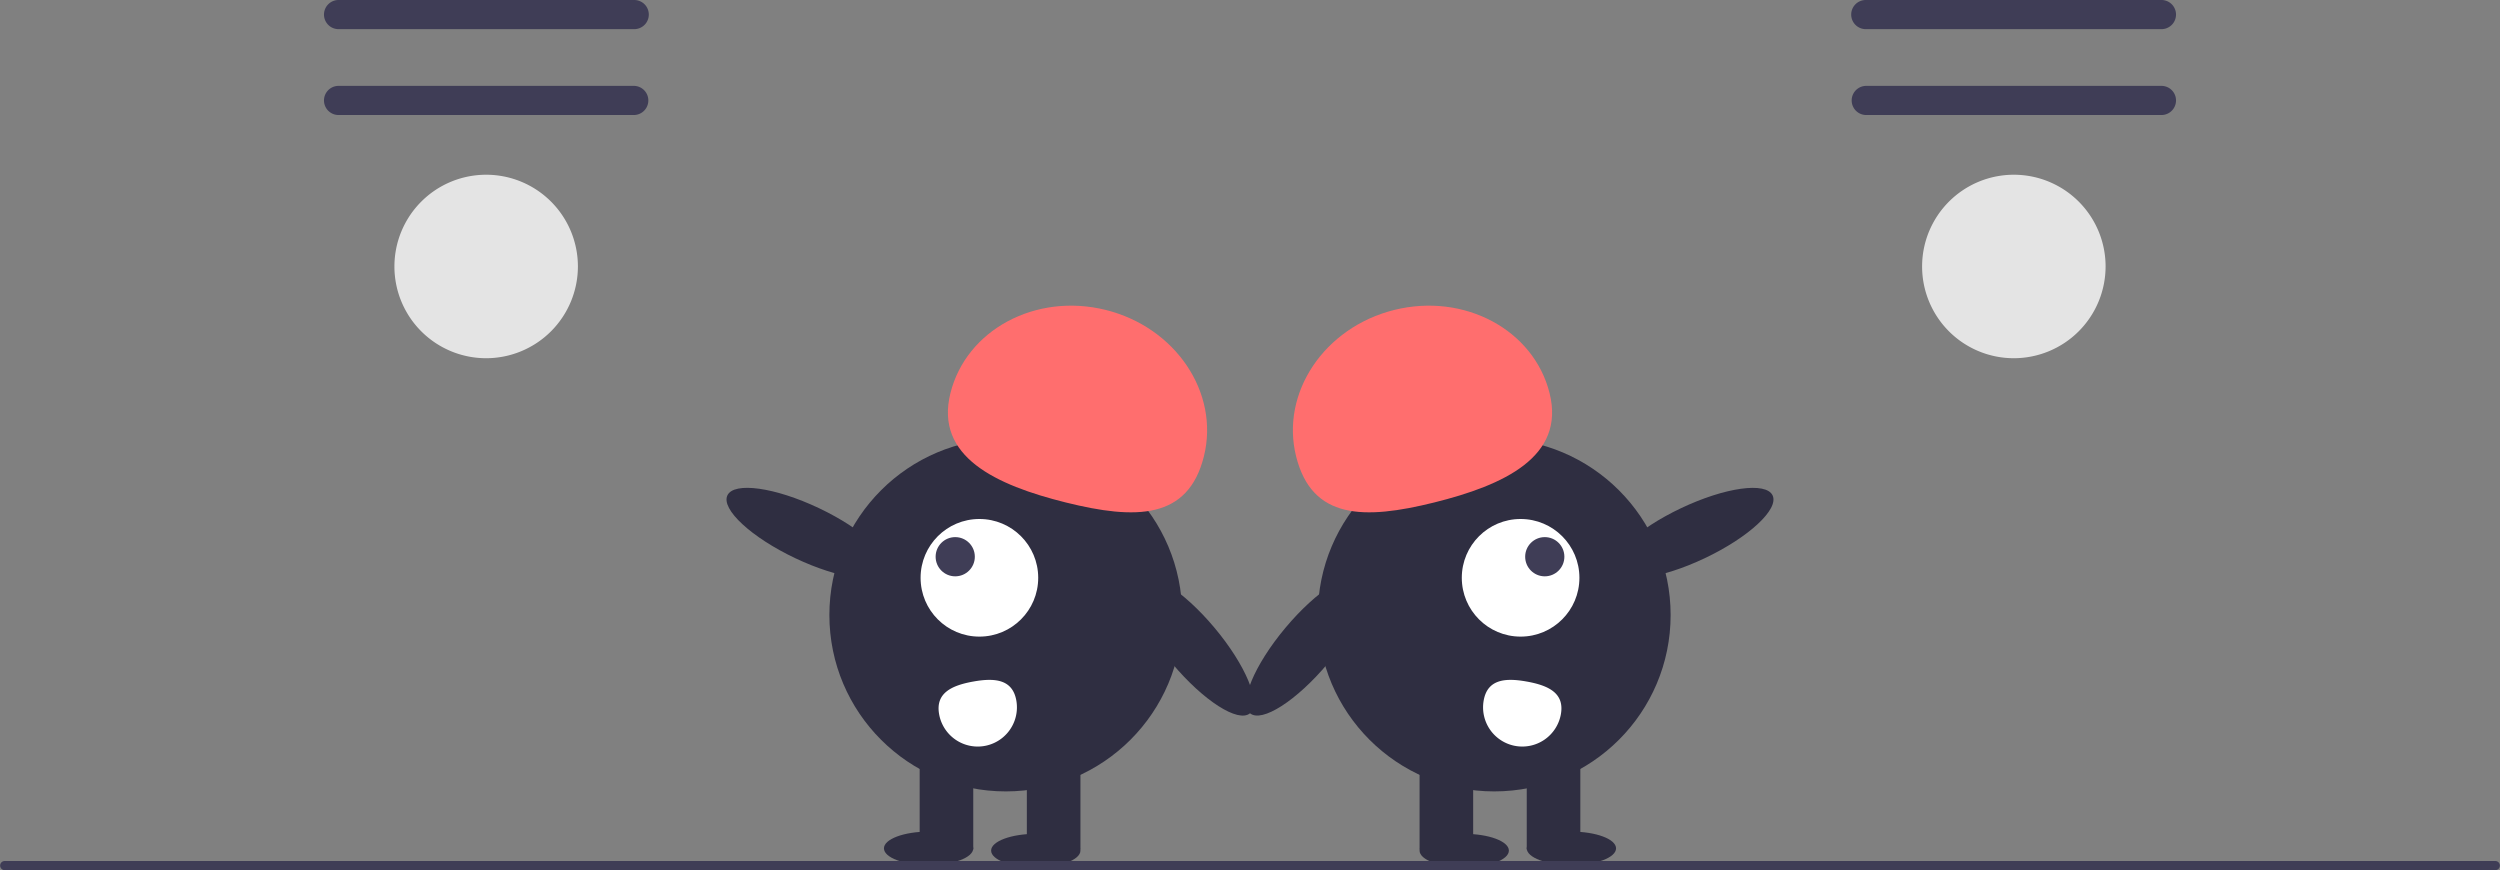<svg xmlns="http://www.w3.org/2000/svg" id="adc0e45f-2766-43af-a5f1-aabee5086a6d" data-name="Layer 1" width="649.675" height="226.13" viewBox="0 0 649.675 226.13" class="injected-svg modal__media modal__mobile__media" data-src="https://42f2671d685f51e10fc6-b9fcecea3e50b3b59bdc28dead054ebc.ssl.cf5.rackcdn.com/illustrations/Decide_re_ixfw.svg" xmlns:xlink="http://www.w3.org/1999/xlink"><rect x="0" y="0" width="649.675" height="226.13" fill="#808080" stroke="none"/><path id="bcc0edba-f0dd-423b-bdfc-f2fa10ec70b3-220" data-name="Path 680" d="M363.083,336.935a3.788,3.788,0,0,0,0,7.575H439.918a3.788,3.788,0,1,0,0-7.575Z" transform="translate(-275.162 -336.935)" fill="#3f3d56"></path><path id="fa56b25f-6ad1-4bb0-b587-f288aecf2229-221" data-name="Path 681" d="M363.083,359.251a3.788,3.788,0,0,0,0,7.575H439.918a3.788,3.788,0,0,0,0-7.575Z" transform="translate(-275.162 -336.935)" fill="#3f3d56"></path><path id="b413f49f-a7ee-4528-83fd-849b3d17d98f-222" data-name="Path 682" d="M401.501,430.025a23.841,23.841,0,1,1,23.841-23.842h0A23.869,23.869,0,0,1,401.501,430.025Z" transform="translate(-275.162 -336.935)" fill="#e4e4e4"></path><path id="ba255611-006f-40c2-b981-3cbda4cfa311-223" data-name="Path 680" d="M760.083,336.935a3.788,3.788,0,1,0,0,7.575H836.918a3.788,3.788,0,0,0,0-7.575Z" transform="translate(-275.162 -336.935)" fill="#3f3d56"></path><path id="f7616677-88a5-4e4e-be2c-5696cf4c3e42-224" data-name="Path 681" d="M760.083,359.251a3.788,3.788,0,0,0,0,7.575H836.918a3.788,3.788,0,0,0,0-7.575Z" transform="translate(-275.162 -336.935)" fill="#3f3d56"></path><path id="b0ec98cc-856e-42d0-b3d1-ea9b3df6bb16-225" data-name="Path 682" d="M798.501,430.025a23.841,23.841,0,1,1,23.841-23.842h0A23.869,23.869,0,0,1,798.501,430.025Z" transform="translate(-275.162 -336.935)" fill="#e4e4e4"></path><ellipse cx="484.902" cy="475.492" rx="7.195" ry="22.919" transform="translate(-427.675 372.917) rotate(-64.626)" fill="#2f2e41"></ellipse><ellipse cx="585.287" cy="504.72" rx="7.195" ry="22.919" transform="translate(-462.648 156.531) rotate(-39.938)" fill="#2f2e41"></ellipse><circle cx="261.37" cy="159.826" r="45.839" fill="#2f2e41"></circle><rect x="266.846" y="195.801" width="13.926" height="24.95" fill="#2f2e41"></rect><rect x="238.994" y="195.801" width="13.926" height="24.95" fill="#2f2e41"></rect><ellipse cx="269.167" cy="221.041" rx="11.605" ry="4.352" fill="#2f2e41"></ellipse><ellipse cx="241.315" cy="220.461" rx="11.605" ry="4.352" fill="#2f2e41"></ellipse><path d="M522.139,439.141c4.093-16.484,22.16-26.184,40.355-21.666s29.625,21.543,25.532,38.026-17.672,16.537-35.867,12.019S518.046,455.624,522.139,439.141Z" transform="translate(-275.162 -336.935)" fill="#ff6e6e"></path><circle cx="254.517" cy="150.154" r="15.283" fill="#fff"></circle><circle cx="248.235" cy="144.676" r="5.094" fill="#3f3d56"></circle><path d="M539.266,518.929a10.188,10.188,0,0,1-20.047,3.649h0l-.004-.02c-1.002-5.537,3.279-7.496,8.816-8.499S538.264,513.392,539.266,518.929Z" transform="translate(-275.162 -336.935)" fill="#fff"></path><ellipse cx="715.098" cy="475.492" rx="22.919" ry="7.195" transform="translate(-409.937 15.377) rotate(-25.374)" fill="#2f2e41"></ellipse><ellipse cx="614.713" cy="504.72" rx="22.919" ry="7.195" transform="translate(-442.059 315.096) rotate(-50.062)" fill="#2f2e41"></ellipse><circle cx="388.306" cy="159.826" r="45.839" fill="#2f2e41"></circle><rect x="368.904" y="195.801" width="13.926" height="24.95" fill="#2f2e41"></rect><rect x="396.755" y="195.801" width="13.926" height="24.95" fill="#2f2e41"></rect><ellipse cx="380.509" cy="221.041" rx="11.605" ry="4.352" fill="#2f2e41"></ellipse><ellipse cx="408.36" cy="220.461" rx="11.605" ry="4.352" fill="#2f2e41"></ellipse><path d="M677.861,439.141c-4.093-16.484-22.16-26.184-40.355-21.666s-29.625,21.543-25.532,38.026,17.672,16.537,35.867,12.019S681.954,455.624,677.861,439.141Z" transform="translate(-275.162 -336.935)" fill="#ff6e6e"></path><circle cx="395.159" cy="150.154" r="15.283" fill="#fff"></circle><circle cx="401.44" cy="144.676" r="5.094" fill="#3f3d56"></circle><path d="M660.734,518.929a10.188,10.188,0,0,0,20.047,3.649h0l.004-.02c1.002-5.537-3.279-7.496-8.816-8.499S661.736,513.392,660.734,518.929Z" transform="translate(-275.162 -336.935)" fill="#fff"></path><path d="M923.647,563.065H276.353a1.191,1.191,0,0,1,0-2.381H923.647a1.191,1.191,0,0,1,0,2.381Z" transform="translate(-275.162 -336.935)" fill="#3f3d56"></path></svg>